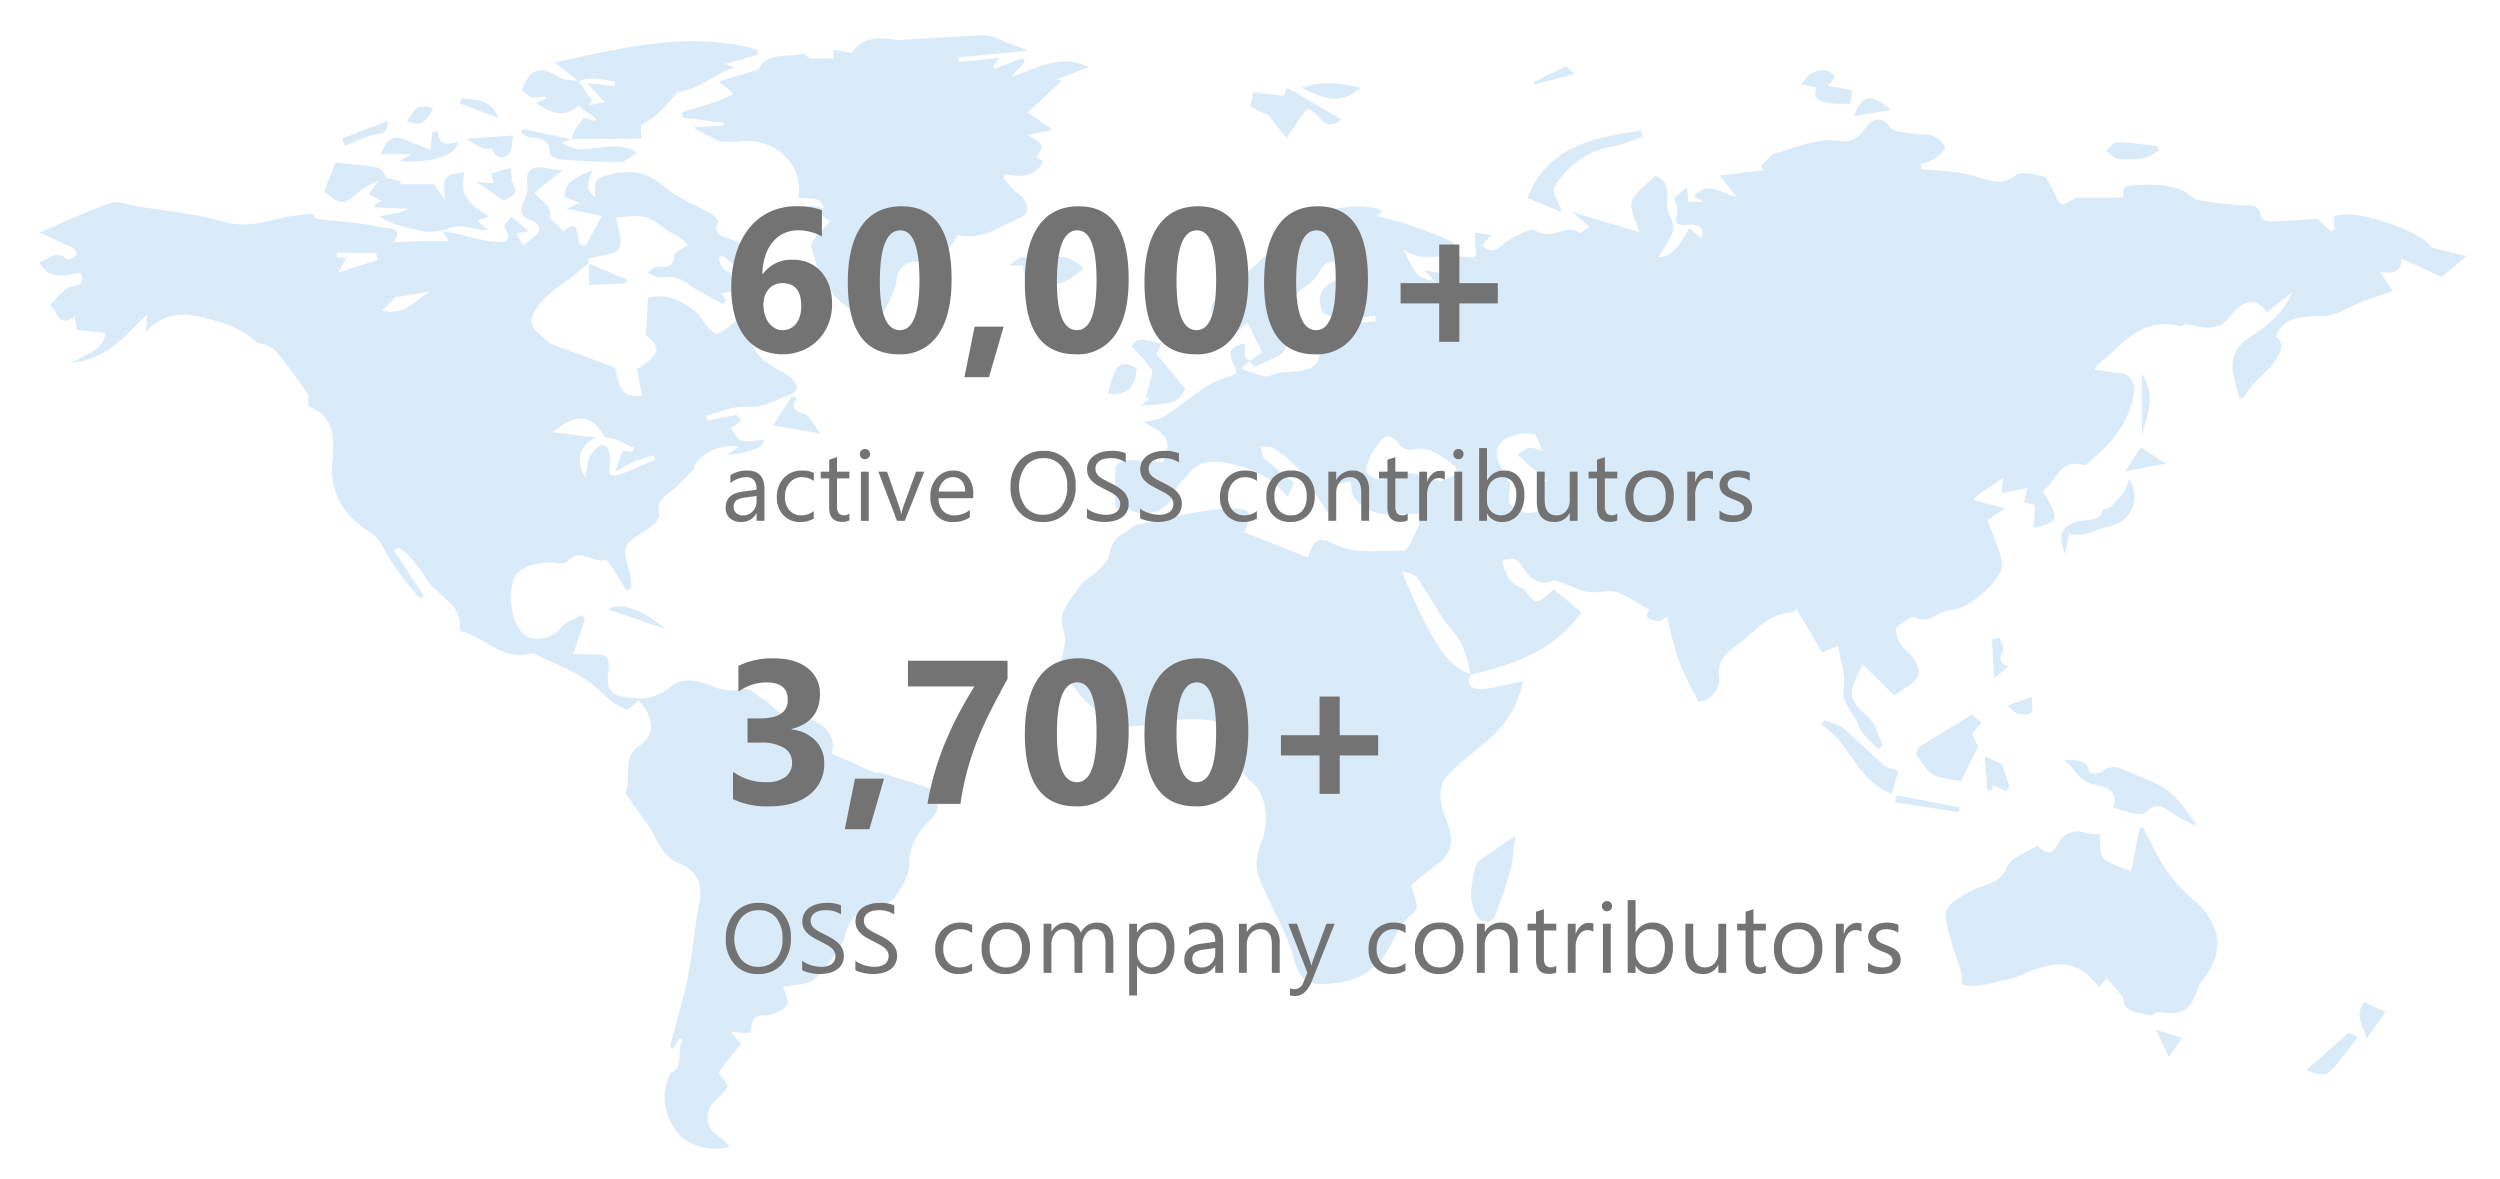 <svg xmlns="http://www.w3.org/2000/svg" viewBox="0 0 636 300"><title>swimlane-contributors-around-world</title><path d="M374.222,171.549c-1.676,3.008.679,3.874,2.86,3.727,3.215-.217,6.371-1.2,10.384-2.025a26.4,26.4,0,0,1-8.844,14.971c-3.332,2.831-6.874,5.483-9.913,8.569-3.423,3.477-2.285,7.785-.843,11.59,2.386,6.3,1.727,8.935-4.214,13.007-1.625,1.114-3.033,2.507-4.616,3.834a46.513,46.513,0,0,1,1.325,4.707,2.538,2.538,0,0,1-.574,2.18c-5.175,3.55-5.489,10.169-10.272,14.013a17.875,17.875,0,0,1-9.5,3.93c-5.464.683-9.062.853-10.752-5.862-1.86-7.387-6.446-14.135-9.122-21.4-.916-2.487-.306-5.921.762-8.5,1.88-4.545,1.59-11.937-2.292-15.155-3.487-2.89-4.312-5.912-2.9-9.765,1.174-3.2-.6-4.111-3.563-4.538-1.4-.2-2.642-1.379-4.034-1.547a36.759,36.759,0,0,0-7.766-.209c-4.955.464-9.991,2.122-14.771,1.576-3.177-.363-6.15-3.5-8.873-5.758-1.9-1.577-2.991-4.007-4.868-5.621-2.272-1.954-2.117-3.983-1.56-6.45.456-2.017,1.063-4.395.357-6.179-1.918-4.848,1.75-7.808,3.8-11.2,1.13-1.869,3.577-3,5.246-4.631,1.052-1.026,2.279-2.276,2.518-3.574.471-2.565,1.2-4.568,4-5.721,1.1-.452,1.755-1.844,2.743-1.956,4.869-1.047,9.7-2.275,14.616-3.082,3.973-.652,8.128-1.446,12.04-.982,3.806.452,1.726,3.422,1,5.952l16.166,6.378c1.611-4.783,2.433-5.406,6.768-3.365,5.674,2.672,11.669,1.47,17.474,1.678,1.2.042,2.719-3.881,3.771-6.108.449-.949.075-2.24.075-3.344-3.685,0-7.123.434-10.348-.155a11.578,11.578,0,0,1-5.712-3.56c-1.006-1.062-.928-3.026-1.334-4.587l-3.844,1.058c-.29,2.641-.516,4.693-.741,6.745l-1.025.335c-1.7-2.584-3.381-5.175-5.095-7.749a23.309,23.309,0,0,0-2.726-3.828,39.329,39.329,0,0,0-5.693-4.75c-.928-.624-2.405-.529-3.633-.761.308,1.07.265,2.468.989,3.149,2.443,2.3,5.159,4.336,7.5,6.249l-1.594,3.571c-1.439-1.422-2.769-3.235-4.569-4.419-4.4-2.892-12.082-5.251-16.564-4.279-2.572.557-3.96,2.861-5.379,4.285a9.081,9.081,0,0,0-2.329,3.378c-1.427,4.488-6.672,6.54-11.321,4.369-.906-.423-2.083-.335-3.679-.559,0-3.436-.144-6.956.131-10.447.05-.638,1.794-1.632,2.769-1.645,3.123-.043,6.252.3,9.24.481,2.162-5.458,1.588-6.661-4.924-10.16,2.065-.552,3.958-.633,5.276-1.491,3.822-2.488,7.3-5.443,11.142-7.9,1.943-1.243,4.377-1.812,6.921-2.816.8-2.355-4.755-6.467,2.414-7.793a31.459,31.459,0,0,0,.057,3.542c.032.287.768.5,1.177.754l-2.184,2.155c2.854.72,5.915,2.494,7.47,1.694,4.358-2.242,12.943,1.311,12.7-7.582,0-.162.381-.334.555-.477l3.682.8c-.114-1.21-.645-2.573-.221-3.585a4.4,4.4,0,0,1,2.788-2.175,61.183,61.183,0,0,1,7.223-.737l-.158-1.471a55.633,55.633,0,0,1-7.665.57c-2.016-.109-5.281-.538-5.7-1.616-.895-2.271-1.4-5.234,1.87-7.107,1.807-1.036,3.218-2.68,4.832-4.071-3.259-2.259-5.8-1.91-7.2.581a11.471,11.471,0,0,1-3.359,3.872c-4.9,3.309-5.221,5.258-1.194,9.131-1.223,1.925-2.426,3.829-3.641,5.726-.6.927-.987,2.176-1.864,2.7-2.12,1.252-4.471,2.161-6.816,3.248l-1.216-1.594,3.3-2.1L317.5,82.288c-.319.066-.5.052-.582.128-1.84,1.62-3.85,4.624-6.317,2.717-1.784-1.379-2.408-4.726-2.42-7.2-.006-1.233,2.54-2.459,3.9-3.719,4.769-4.419,9.524-8.851,14.7-13.669L323.9,59.7c4.691-4.525,21.043-9.509,27.9-5.994l-1.588,1.226c2.5.676,5.091,1.24,7.577,2.084a108.174,108.174,0,0,1,10.981,4.166c2.139,1,2.135,2.924-.292,3.6a22,22,0,0,1-7.056.478c-1.4-.085-2.746-.966-4.32-1.566,3.47,6.847,3.47,6.847,7.594,7.782a14.937,14.937,0,0,0-.938-1.3c-.32-.352-.714-.646-1.687-1.5l6.029,1.071c-.332-3.728,2.161-4.879,4.961-4.369,2.849.52,2.542-.481,2.266-2.256a27.467,27.467,0,0,1-.036-3.962l4.187.652-2.408,2.529c1.811,1.667,2.878,1.912,5.082.023,2.324-1.992,7.357-4.574,8.6-3.687,3.968,2.831,7.693-2.075,11.118.6.18.14,1.394-.886,2.445-1.579L400.05,53.94,417.084,59.1c-.71-2.527-2.578-5.484-1.91-7.8.722-2.5,3.812-4.4,5.887-6.58,4.8,1.753,2.249,6.08,3.386,9.164.581,1.577,1.552,3.424,1.137,4.836-.677,2.308-2.343,4.361-3.7,6.7,3.067-.156,4.773-2.231,6.245-4.615.559-.906,1.078-1.835,1.615-2.753l3.071,2.617c.976-2.213-.11-3.744-3.586-3.506-2.545.175-3.327-.118-2.57-2.651.336-1.121-.357-2.513-.674-4.293l3.225-2.6c.093,1.235.18,2.408.278,3.724h4l-2.509-1.283c3.436-4.512,6.962-.591,10.747-.052l-4.252-5.336,11.28-1.378-.788-.945c1.29-1.194,2.385-3.081,3.9-3.455,5.368-1.323,10.431-4.054,16.407-2.986,2.361.423,4.357-.74,5.992-3.011,1.3-1.812,3.821-4.344,6.65-.432.862,1.191,3.747,1.18,5.742,1.537,1.612.288,3.413-.013,4.885.531,1.323.489,2.879,1.614,3.244,2.762.23.725-1.382,2.2-2.461,2.984a15.319,15.319,0,0,1-3.594,1.432q.018.676.037,1.353c3.149.268,6.313.428,9.439.844a44.3,44.3,0,0,1,5.731,1.384c2.968.807,5.583,1.866,8.688-.644,1.375-1.113,4.857-.323,7.222.218.959.219,1.534,2.054,2.209,3.193.79,1.333,1.215,3.045,2.377,3.9.485.359,2.462-1.057,3.738-1.655,3.443,0,7.094.012,10.745-.014a6.108,6.108,0,0,0,1.345-.314c-.458-1.533.109-2.641,1.8-2.78a44.989,44.989,0,0,1,7.274-.126,21.164,21.164,0,0,1,5.792,1.339c1.442.555,2.529,2.133,3.971,2.438,3.35.71,6.818.942,10.242,1.337,2.384.274,5.561-.923,5.87,3.056.034.437,1.538,1.125,2.338,1.1,4.282-.14,8.557-.47,11.962-.681l3.474,3.244.933-.571q-.107-1.551-.209-3.1c4.213-2.838,22.949,3.764,24.853,7.756l8.932,2.118-6.27,5.35-10.392-4.693c.268,3.151-1.853,4.122-5.357,3.339l3.238,4.91c-4.185,1.566-8.087,2.6-11.493,4.447a14.536,14.536,0,0,1-6.983,1.934c-3.967.183-9.382-.082-11.2,5.184,1.776,1.836,1.71,2.992.1,5.631-2.255,3.683-6.151,5.863-8.092,9.572-.134.257-.7.313-1.379.588-.643-3.071-1.874-6.058-1.674-8.957a8.77,8.77,0,0,1,3.467-6.038c4.839-3.154,9.368-6.412,11.707-12.016l-6.488,5.124c-2.125-3.107-4.582-3.478-7.444-1.011-1.458,1.257-2.474,3.017-4.052,4.077a7.692,7.692,0,0,1-4.16.786c-1.568-.032-3.115-.591-4.69-.779-.6-.072-1.321.49-1.876.358-8.061-1.929-12.979,2.618-17.848,7.427-1.012,1-2.43,1.637-3.853,3.636a62.456,62.456,0,0,0,6.746.966c2.215.089,3.839,2.415,3.371,5.189-1.251,7.418-5.771,12.917-11.674,17.613-.311.248-.777.654-1.038.579-6.419-1.848-7.006,4.456-10.55,6.6,4.461,7.006,4.29,7.933-2.273,9.393.13-1.957.25-3.766.386-5.823l-2.762-.721c.221-.949.414-1.78.839-3.6l-6.575,1.261c.085-.953.186-2.079.344-3.844-1.711,1.178-2.855,2.025-4.064,2.78a10.424,10.424,0,0,0-3.455,2.88l7.947,2-4.346,3.117c1.421,4.08,3.093,7.4,3.654,10.883.628,3.9-8.692,12.025-13,11.957a6.286,6.286,0,0,0-1.914.485c-2.241.721-3.94,2.828-7.02,1.4-.977-.454-3.655,1.328-4.832,2.652-.585.658.164,2.748.849,3.912.842,1.429,2.437,2.456,3.372,3.854,2.283,3.412,1.625,5.328-2.077,7.556-1.445.869-2.684,2.039-2.9,1.735l-7.884-7.773c-4.122,8.1-3.769,8.532,1.649,13.744,1.8,1.73,2.337,4.61,3.452,6.964l-1.233.879c-1.715-1.989-4.232-3.755-4.953-6.022-1.043-3.28-4.446-5.5-3.776-9.688.535-3.346-.876-6.965-1.449-10.624l-4.066,1.726-6.49-11.107c-.545.375-.947.888-1.386.918-5.879.4-9.034,4.728-13.1,7.8-2.977,2.247-5.729,4.082-5.24,8.551.262,2.388-1.049,5.607-5.186,6.443-1.7-3.508-3.734-6.989-5.093-10.688a108.7,108.7,0,0,1-2.895-10.978c-.8.356-2,1.341-2.678,1.09-1.014-.376-3.651-.554-1.859-2.824-2.715-1.558-5.261-3.574-8.2-4.525-2.2-.711-4.963.281-7.366-.1-2.281-.359-4.415-1.524-6.624-2.31-.7-.25-1.594-.777-2.131-.569-4.078,1.584-6.226-.913-7.945-3.507-1.38-2.082-2.706-2.644-5.2-1.4.72,3.047,1.869,5.655,5.189,6.918.208.079.479.15.584.306,2.545,3.754,3.141,3.791,6.8.4.289-.266.6-.51.57-.483l7.007,5.776c-6.722,9.719-17.075,13.393-28.181,15.919-.742-3.878-1.55-7.722-4.349-10.9a33.5,33.5,0,0,1-3.051-3.965c-2.136-3.316-4.045-6.768-6.326-9.99-.557-.787-2.2-.9-3.653-1.439a22.793,22.793,0,0,0,.739,2.209c2.1,4.485,3.92,9.117,6.428,13.393C366.382,165.19,368.851,169.683,374.222,171.549Zm-8.287-49.467.2.458a34.4,34.4,0,0,0,4.275-1.858c.284-.165.195-1.67-.219-1.989-3.131-2.408-6.049-5.32-10.814-4.35a3.673,3.673,0,0,1-2.949-.782c-2.731-3.309-3.637-3.433-6.1-.2a14.3,14.3,0,0,0-2.071,3.534c-.425,1.136-1.009,3-.449,3.513,1.029.949,3.39,1.993,4.245,1.512,4.254-2.393,8.182-1.839,12.253.132A4.208,4.208,0,0,0,365.935,122.082ZM386,115.7c1.3-.794,2.136-1.656,3.077-1.778,1-.129,2.111.441,3.323.743-.628-1.492-1.173-2.785-1.754-4.166-4.166-.7-8.721.552-9.727,3.8-.8,2.6,2.146,6.215,3.28,9.011,0,1.843-.776,4.5.159,5.227,2.039,1.6,4.858,3.126,8.143.693l-1.476-6.074,2.58-.806Z" fill="#d9ebf9"/><path d="M112.355,58.719c1.767.352,3.543.67,5.3,1.066a54.787,54.787,0,0,0,7.142,1.626c2.42.207,6.26.957,3.522-3.661-.236-.4.993-1.561,1.755-2.685L134.42,58.8l-3.092.616,1.8,2.991c1.106-.878,2.089-1.642,3.052-2.426,2.12-1.725.44-3.419-.827-3.825-3.754-1.2-2.78-3.252-1.847-5.614a7.122,7.122,0,0,0,.647-3.465c-.548-3.656.955-5.061,4.881-4.3,1.031.2,2.08.319,4.038.612l-7.039,5.6c1.764,2.448,4.8,3.569,3.657,6.354l3.632,3.449c5.692-4.444,1.885,4.383,5.682,3.656l4.127-7.53L144.1,53.141l3.4-1.522-4.087-1.569c.474-1.2.613-2.818,1.546-3.644A16.1,16.1,0,0,1,150.8,43.4c-1.769,3.881-1.678,4.865.638,6.851.083-1.371-.474-3.6.433-4.439,1.29-1.186,3.654-1.348,5.565-1.931.1-.031.262.147.374.127,4.533-.829,7.866.652,11.33,3.628,3.361,2.888,7.942,4.512,11.9,6.818.768.448,1.807,1.739,1.6,2.2-1.386,3.132,1.04,3.367,3.113,4.148,2.442.919,4.775,2.093,7.672,3.387l-4.7,4.683-4.921-3.81-.923.384a7.251,7.251,0,0,0,.773,2.535c.614.787,1.99,1.115,2.445,1.931a6.205,6.205,0,0,1,.8,3.724c-.065.436-2.011.623-3.373,1l1.149,1.761-.77.991c-3.122-1.792-6.457-3.335-9.3-5.455-2.3-1.714-4.565-1.507-7.1-1.4-.927.04-1.894-.756-2.843-1.171.8-.512,1.565-1.4,2.4-1.465,2.171-.16,4.455.441,4.492-2.9.009-.812,1.932-1.606,3.457-2.779a20.554,20.554,0,0,0-3.47-2.592c-2.444-1.114-4.318-3.282-6.55-4.133-2.638-1.006-6.045-.236-8.264-.236.381,2.886,1.812,6.038.733,7.932-.906,1.591-4.739,1.715-7.693,2.616.02-.309-.027.439-.074,1.187l.138-.126c-.644.523-1.29,1.044-1.931,1.57-1.262,1.033-2.463,2.14-3.793,3.089-3.692,2.633-7.53,5.171-8.856,9.639a3.53,3.53,0,0,0,.92,2.747A39.088,39.088,0,0,0,140,87.406l16.5,6.115c1.1,6.151,2.3,7.6,6.859,7.151-.437-2.234-.867-4.433-1.319-6.746,6.02-3.934,6.293-5.3,2.275-8.674.215-3.4.4-6.284.6-9.488,4.77-1.266,9.067.906,12.522,3.922,1.5,1.807,2.676,4.331,4.645,5.133,1.071.436,3.5-2.056,6.141-3.763,1.178,2.468,2.486,5.583,4.154,8.519a10.664,10.664,0,0,0,3.286,3.032c1.832,1.275,3.971,2.189,5.695,3.568,1.76,1.408,1.876,3.454-.43,4.274-3.549,1.261-6.686,3.385-11.044,3.054-3.338-.253-6.84,1.394-10.269,2.2l.324,1.3,7.455-1.446,1.235,1.51-2.666,1.864c.547.706,1.28,2.626,2.613,3.119,1.58.584,3.678-.061,5.629-.179.191,1.746-1.823,2.928-9.469,4.03L188,113.653c-5.143-1.105-11.352,2.757-11.4,5.6-2.593,2.544-4.162,4.487-6.147,5.923-2.136,1.545-3.426,2.889-2.739,5.741.241,1-1.536,2.861-2.852,3.671-6.561,4.038-6.659,4.154-4.573,11.369a17.486,17.486,0,0,1,.266,3.763l-1.212.528c-.951-1.579-1.851-3.187-2.87-4.726-.744-1.123-1.979-3.186-2.425-3.059-3.2.906-6.53-3.31-9.617.291-.475.554-1.953.678-2.871.517-4.048-.708-9.487.968-10.58,3.422-2.193,4.925-.708,12.844,2.817,15.027,2.742,1.7,7.131.352,8.895-1.986,1.139-1.51,3.473-2.226,5.271-3.3l.855,1.044c-.992,2.939-1.983,5.879-3.028,8.974,1.457,0,2.519,0,3.581,0,5.615.013,5.9.292,5.309,5.247-.549,4.625,1.674,5.554,6.582,5.866a12.262,12.262,0,0,0,9.6-3.045c2.861-2.256,6.874-1.442,10.51.089,2.006.844,4.707,1.414,6.692.853,3.094-.875,3.841,1.135,5.765,2.192,3.123,1.715,4.7,5.579,9.525,5.269,5.9-.379,9.77,4.719,8.178,8.722,3.645,1.643,7.223,3.279,10.833,4.85.446.194,1.107-.083,1.594.069,4.329,1.358,8.7,2.62,12.933,4.216,2.1.794,2.3,5.2.341,7.185-3.372,3.415-6.019,6.822-5.916,11.984.054,2.708-1.871,5.605-3.443,8.119a6.65,6.65,0,0,1-4.211,2.381c-5.035.787-7.7,2.986-8.642,7.483a9.161,9.161,0,0,1-1.631,3.484c-2.046,2.743-3.82,5.92-6.558,7.867-2.055,1.462-5.435,1.286-7.621,1.72.262,1.034,1.712,3.449.959,4.629-.945,1.481-3.716,2.737-5.66,2.689-3.8-.094-3.062,2.524-3.759,4.562l-4.856-.435,2.629,3.2a69.243,69.243,0,0,0-5.525,7c-.329.527,1.319,2.14,2.134,3.371-.821,3.052-5.214,4.049-5.127,8.375.086,4.236,4.041,4.72,5.533,7.329-5.094,1.6-11.535-.641-13.933-4.531-2.706-4.391-3.541-8.925-1.027-14.245,3.728-1.261,1.293-5.593,3.135-8.39l-.956-.4-1.385,2.539-.991-.3c1.474-5.566,3.154-11.093,4.36-16.71,1.044-4.863,1.545-9.828,2.3-14.747.291-1.9.574-3.795.939-5.679.82-4.227-.8-7.861-4.974-9.509-5.009-1.975-5.8-6.724-8.451-10.247-1.713-2.278-3.3-4.639-4.933-6.969-.212-.3-.611-.732-.517-.944,1.709-3.844-1.1-8.859,3.612-11.942,3.611-2.361,3.464-5.539,1.732-8.856a18.355,18.355,0,0,0-1.978-2.576l-2.839,2.393a19.269,19.269,0,0,1-3.56-1.806c-2.062-1.594-3.829-3.525-5.9-5.114a32.531,32.531,0,0,0-5.039-3.01c-2.368-1.212-4.808-2.3-7.243-3.393-.958-.43-2.124-1.216-2.957-1.007-7.14,1.794-11.44-4.023-17.315-5.536a1.117,1.117,0,0,1-.669-.863c.757-6.419-6.144-8.335-8.622-12.864a36.6,36.6,0,0,0-4.525-5.814,16.491,16.491,0,0,0-2.4-1.942l-1.155.873,7.581,11.46-.94.544a59.28,59.28,0,0,1-9.525-13.061,9.685,9.685,0,0,0-3.271-3.738c-7.047-4.277-10.282-10.435-9.543-18.042.6-6.2.377-11.582-6.141-13.94-.073-1.5.239-2.635-.222-3.3-2.593-3.723-5.216-7.45-8.178-10.913-.975-1.14-2.993-1.495-4.712-1.97-3.487-3.525-7.99-4.969-13.027-6.241-5.528-1.4-10.312-1.607-15.194,3.517l.364-4.511c-5.35,5.278-9.956,11.316-19.243,12.406,3.58-2.3,7.991-3,8.609-7.606L19.5,83.885l-.548-3.37c-4.291,3.217-4.231-1.631-6.24-2.758a31.1,31.1,0,0,1,4.112-4.307c1.551-1.13,5.5-.165,3.616-4.032-3.886.557-7.929,2.027-10.473-2.741,2.376-.376,4.216-3.559,7.126-.653.211.21,1.712-.6,2.476-1.115a2.614,2.614,0,0,0-.858-1.707c-2.415-1.257-4.934-2.34-8.64-4.05C16.728,56.314,22.3,53.673,28.1,51.625c1.721-.607,4.12.419,6.2.764,7.536,1.252,15.264,1.926,22.537,4,5.607,1.6,10.307.119,15.366-1.056,2.073-.481,4.237-.615,7.159-1.017l1.219,1.372c4.356.466,7.95.792,11.523,1.254,2.266.293,4.488.882,6.754,1.168,2.2.277,3.011,1.035,1.187,3.511,2.564-.107,4.693-.212,6.823-.278,1.049-.033,2.1.007,3.151.009,1.3,0,2.6,0,4.154,0-.914-1.454-1.317-2.094-1.711-2.742C112.469,58.6,112.355,58.719,112.355,58.719Zm28.234,51.224,11.185,1.405c-4.212,1.593-5.6,5.6-2.84,10.118.447-2.377.449-3.987,1.093-5.326a9.835,9.835,0,0,1,2.885-3.007,2.621,2.621,0,0,1,1.763,1.07,8.092,8.092,0,0,1,.5,4.113c-.767,2.959.949,2.954,2.887,2.256,2.945-1.061,5.756-2.451,8.624-3.7l-.314-1.049c-1.561.477-3.176.839-4.669,1.46-1.618.672-3.122,1.585-5.137,2.632l1.757-5.193,2.519.239.446-1.034c-1.443-.684-2.857-1.43-4.339-2.031-1.109-.45-2.941-.386-3.36-1.108-3.071-5.294-6.905-5.369-11.509-1.893C141.762,109.134,141.428,109.353,140.589,109.943ZM96.121,66.137l-.461-1.815H85.679l-.013,1.1,2.43.253-1.938,3.593Zm4.47,9.5-3.37,3.333c5.611,1.6,8.418-2.653,12.16-4.767Z" fill="#d9ebf9"/><path d="M277.055,17.049l-8.1,3.075,1.187.423-8.679,8.083,6.44,4.444-6.35,1.2c1.435,1.074,2.874,1.7,3.42,2.732.329.624-.731,1.893-1.261,3.081l1.736.972c-2.051,3.943-5.64,4.11-9.651,3.249l-.511,1.02c1.205,1.313,2.184,2.944,3.666,3.868,2.443,1.523,3.321,5.114.771,6.126-5.14,2.041-9.771,6.056-16.094,4.431-2.29,4.095-4.952,7.126-10.644,6.794a4.779,4.779,0,0,0-4.863,4.473c-.379,3.557-2.785,6.924-4.314,10.4C212.692,79.8,207.782,70.1,206.43,62.576c-.205-1.139,1.61-2.637,2.584-3.906a28.009,28.009,0,0,1,2.12-2.234,26.131,26.131,0,0,0-2.6-1.959,6.414,6.414,0,0,1-2.871-2.272l4.041.841c-1.217-2.524-1.217-2.524-6.608-2.7,1.521-7.861-5.254-14.916-13.894-14.478a34.324,34.324,0,0,1-5.732.15c-1.2-.145-2.288-1.091-3.457-1.617a12.207,12.207,0,0,1-3.506-2l7.6-.556-.015-.6L173.617,29.9l-.039-1.337c2.865-.9,5.752-1.738,8.586-2.712,1.541-.53,2.993-1.286,4.485-1.94l-3.793-3.185,10.066-3.083c2.235-4.525,7.153-2.964,10.867-3.909.771-.2,1.941.988,2.2,1.129,1.723,0,2.955-.018,4.186.007.649.013,1.3.1,1.943.154-.052-.662-.1-1.325-.189-2.4l4.8.86c2.169-3.574,5.724-4.064,9.7-3.539a13.028,13.028,0,0,0,2.389.237c7.179-.406,14.353-.919,21.537-1.228a10.777,10.777,0,0,1,3.845,1.08c2.2.806,4.35,1.706,7.366,2.9L243.818,14.6l.1,1.148,10.31-.984c-.756.982-1.2,1.555-1.641,2.129l.384.6,7.208-2.679.545.917-3.459,3.864C263.852,17.28,269.779,13.622,277.055,17.049Z" fill="#d9ebf9"/><path d="M518.306,215.083c1.887,1.7,3.435,3.1,5.339-.484a5.315,5.315,0,0,1,6.675-2.76,12.856,12.856,0,0,0,3.852.365c.253,2.195-.213,4.659.885,5.979,1.275,1.535,3.922,2.068,7.1,3.566.759-3.88,1.464-7.477,2.168-11.074l.851-.095c2.025,3.735,3.762,7.644,6.168,11.15a41.982,41.982,0,0,0,7.011,7.478c7.037,6.182,7.5,13.418,1.956,20.233a10.263,10.263,0,0,0-1.583,3.091c-1.6,4.578-4.023,5.824-9.357,4.972-.863-.138-2.105,1.063-2.785.792-2.426-.967-6.134-.391-6.453-4.264-.046-.55-.673-1.078-1.088-1.575-1.008-1.207-2.049-2.39-3.1-3.6l-1.921,2.321c-5.917-7.544-11.242-7.033-20.84-2.695a19.04,19.04,0,0,1-3.436.882c-1.789.424-3.562.96-5.38,1.21a13.722,13.722,0,0,1-4.961.016c-.443-.107-.179-2.244-.513-3.379-.97-3.3-2.243-6.52-3.074-9.843-.512-2.046-1.292-4.652-.4-6.23,1.084-1.911,3.715-3.142,5.849-4.414,3.139-1.872,7.459-1.507,9.248-6.071C511.454,218.271,515.512,216.97,518.306,215.083Z" fill="#d9ebf9"/><path d="M145.316,35.433a21.025,21.025,0,0,1,1.072-2.559A35.29,35.29,0,0,1,148.476,30l2.724.754.49-.539-4.6-3.323c-2.9,2.714-5.636,2.676-10.764-.684L139,25.045l-.387-.591a10.176,10.176,0,0,1-3.334.292c-.935-.235-1.663-1.191-2.483-1.829,1.972-5.518,4.612-6.327,9.383-3.277,1.332.852,3.391.7,5.121,1.008,1.027,1.553,2.05,3.114,3.289,5,.152-.217-.154.221-.791,1.137l4.017-.84-4.489-4.783,7.1.764.071-1.277c-3.079-.162-6.072-1.488-9.28.116l-6.112-4.895c17.407-3.724,34.126-8.08,51.5-3.222l.313,1.261-8.558,2.38,2.672.838c-5.478,1.616-9.1,5.806-14.677,6.221-.076.006-.12.22-.2.317-2.626,3.028-5.057,6.224-8.948,8.065-.366.174-.049,1.618-.049,3.554l-17.912.1Z" fill="#d9ebf9"/><path d="M98.522,45.278l3.522.914-.2.689h8.559l2.664,3.911c.28-2.843-1.071-5.391,1.88-6.394a22.7,22.7,0,0,1,3.242-.58c-1.272,5.144.067,7.441,5.962,11.073.047,1.234-5.344-.031.136,3.7l-1.8-.073a33.3,33.3,0,0,0-5.7-.956c-1.473,0-2.95.735-4.431,1.151-.006.006.108-.111.1-.1a18.02,18.02,0,0,1-3.964.34,47.86,47.86,0,0,1-5.9-1.335,17.106,17.106,0,0,1-6.05-2.585c1.2-.233,2.4-.473,3.6-.7a10.192,10.192,0,0,0,3.735-1.217l-8.53-.368-.054-.7,1.82-.969L93.739,49.4,96.3,45.96Z" fill="#d9ebf9"/><path d="M558.293,210.064c-1.88-1.05-3.843-1.991-5.619-3.177-2.208-1.473-4.148-3.159-6.632-.235-.487.573-2.248.459-3.337.257a47.065,47.065,0,0,1-5.126-1.528c1.54-3.828-1.6-5.3-4.58-5.766-4.3-.674-5.206-4.4-8.018-6.335,2.622.313,5.932-.632,6.52,3.251.02.131,2.363.418,2.919-.071,1.958-1.723,3.868-1.587,6.02-.589,3.738,1.735,7.9,2.95,11.118,5.307,2.877,2.109,4.717,5.463,7.015,8.269C558.48,209.652,558.386,209.858,558.293,210.064Z" fill="#d9ebf9"/><path d="M501.666,181.8l2.414,2.106c-.664.786-1.457,1.723-2.352,2.78.543,1.194,1.118,2.457,1.488,3.268-1.5,3.048-2.861,5.793-4.32,8.749-2.192-.463-4.965-.5-7.031-1.648-1.864-1.039-3.068-3.233-4.292-5.076-.262-.394.417-1.778,1.045-2.18C492.755,187.149,497,184.64,501.666,181.8Z" fill="#d9ebf9"/><path d="M385.537,212.627c-.463,3.277-.625,6-1.272,8.609a91.2,91.2,0,0,1-2.984,9.175c-.718,1.976-1.215,5.106-4.277,3.776-1.536-.667-2.45-3.612-2.689-5.627-.28-2.363.4-4.846.831-7.252a3.91,3.91,0,0,1,1.225-2.339C378.989,217.007,381.753,215.216,385.537,212.627Z" fill="#d9ebf9"/><path d="M418,34.69c-2.645.9-5.22,2.157-7.949,2.617-6.73,1.135-11.246,5.091-14.606,10.136-.765,1.149,1.03,3.8,1.9,6.549l-8.76-3.606c5-13.036,16.676-15.408,28.743-17.182Q417.666,33.948,418,34.69Z" fill="#d9ebf9"/><path d="M326.644,24.379c.144-.444.37-1.143.59-1.824a3.165,3.165,0,0,1,.959.146c4.243,2.484,8.474,4.988,13.054,7.693-5.024,4.092-5.586-3.044-9.022-2.5l-4.933,7.224c-1.674-2.1-3.083-3.866-4.489-5.634-.081-.1-.107-.282-.208-.326a20.015,20.015,0,0,1-4.269-1.986c-.425-.329.211-1.86.5-3.742Z" fill="#d9ebf9"/><path d="M290.051,103.187l2.447-1.76-.966-.215c.345-1.391.729-2.774,1.02-4.175.215-1.035.825-2.406.36-3.082a68.61,68.61,0,0,0-5.063-5.961c1.976-2.019,1.976-2.019,7.64-.557l-1.282,2.634,7.33,8.867C299.8,102.306,298.864,102.7,290.051,103.187Z" fill="#d9ebf9"/><path d="M482.919,196.12c-.5,1.813-1,3.608-1.629,5.856-9.078-3.464-10.584-13.122-17.951-17.593q.348-.587.695-1.175c1.667.674,3.652,1.012,4.942,2.085,3.545,2.949,6.727,6.278,10.213,9.295C480.117,195.391,481.619,195.609,482.919,196.12Z" fill="#d9ebf9"/><path d="M145.242,35.393l-2.157.86c5.68,4.42,12.42-1.645,19.029,2.592-1.69.979-2.959,2.337-4.241,2.347-5.072.042-10.154-.264-15.218-.625-.983-.069-2.722-.969-2.715-1.466.055-3.43-2.127-3.973-5.041-4.086-.775-.03-1.519-.777-2.278-1.2l.307-.981q6.186,1.292,12.38,2.588C145.316,35.433,145.242,35.393,145.242,35.393Z" fill="#d9ebf9"/><path d="M98.522,45.278,96.3,45.96a24.4,24.4,0,0,0-4.021,2.162c-4.747,3.827-5.19,4.672-9.8.52.878-2.264,1.744-4.5,2.826-7.287,3.285.358,7.106.613,10.838,1.3C97.076,42.824,97.734,44.365,98.522,45.278Z" fill="#d9ebf9"/><path d="M541.616,121.805c3.341,5.417.27,11.151-5.217,12.169-2.171.4-4.185,1.52-6.348,2.007a13.294,13.294,0,0,1-3.685-.18c-.228,1.19-.5,2.631-.98,5.125-2.235-4.979-.634-7.734,4.163-8.436,2.346-.343,4.651-.016,5.465-2.821.09-.31,1.366-.191,1.764-.572a28.028,28.028,0,0,0,3.629-4.013A13.089,13.089,0,0,0,541.616,121.805Z" fill="#d9ebf9"/><path d="M260.762,71.227c-.152-1-.336-2.2-.561-3.676h-3.46c2.486-2,4.373-3.687,5.815.053,5.715-3.145,9.479-2.979,13.073.665C271.465,72.106,266.939,74.089,260.762,71.227Z" fill="#d9ebf9"/><path d="M111.313,33.194c.22,3.991,2.672,3.59,5.148,2.846.226,3.238-6.717,5.632-14.783,4.951l3.011-1.786H96.825c.762-1.358,1.089-2.536,1.887-3.253,2.276-2.044,4.427-.158,6.562.505,1.443.448,2.806,1.121,4.287,1.727.145-1.86.245-3.137.345-4.415Z" fill="#d9ebf9"/><path d="M470.788,26.386c-7.346.323-10.232-1.028-8.55-4.118l-3.965-.834c.95-1.109,1.467-2.169,2.344-2.645,2.117-1.151,4.432-1.522,6.15.589.207.255-1.138,1.621-1.759,2.465l6.212,1.1C471.088,24,470.953,25.068,470.788,26.386Z" fill="#d9ebf9"/><path d="M597.469,262.728l2.446,1c-.831,1.117-1.481,2.079-2.224,2.972-1.794,2.158-3.36,4.595-5.57,6.284-1.043.8-3.355.137-5.377-.757Z" fill="#d9ebf9"/><path d="M128.134,51.116l-6.9-4.848,4.326.378c-.187-.979-.629-2.392-.445-2.468a43.348,43.348,0,0,1,4.738-1.444c.138.834.292,1.666.4,2.5.024.184-.239.438-.172.575C131.654,49.052,131.659,49.05,128.134,51.116Z" fill="#d9ebf9"/><path d="M202.862,101.156c-1.613,2.405-1.14,3.325,1.571,4.09,1.554.439,2.488,2.808,4.311,5.062l-12.077-2.071,4.743-7.367Z" fill="#d9ebf9"/><path d="M331.124,22.343c4.832-1.832,9.689-1.189,15.094-.061C340.878,27.256,336,24.621,331.124,22.343Z" fill="#d9ebf9"/><path d="M549.324,38.281c-1.269.671-2.469,1.7-3.823,1.93a23.857,23.857,0,0,1-6.733.191c-1.071-.128-2-1.32-2.99-2.03.933-.776,1.883-2.228,2.8-2.208,3.4.074,6.8.631,10.193,1.007Z" fill="#d9ebf9"/><path d="M289.138,93.676c-.136,4.421-2.052,7.062-7.255,6.472C283.69,92.46,285.016,91.346,289.138,93.676Z" fill="#d9ebf9"/><path d="M118.489,35.281l12.063-.807c-.437,1.944-.271,4.026-1.287,4.9a2.362,2.362,0,0,1-3.954-1.543c-.021-.138-1.8.19-2.547-.131A40.787,40.787,0,0,1,118.489,35.281Z" fill="#d9ebf9"/><path d="M544.9,111V95.069C548.848,101.051,545.918,106.1,544.9,111Z" fill="#d9ebf9"/><path d="M149.7,66.994l9.9,4.184-.469.922-9.287.416c0-2.193,0-3.92,0-5.648Z" fill="#d9ebf9"/><path d="M606.948,257.359c-1.324,1.872-2.891,4.086-4.908,6.935-.671-3.109-2.6-5.064-1.395-8,.851-2.072,1.421-1.182,2.562-.524A33.076,33.076,0,0,0,606.948,257.359Z" fill="#d9ebf9"/><path d="M510.339,201.281l-4.679-2.154,1.676-1.825q-.3,1.839-.6,3.678l-1.18-.031c-.212-2.73-.425-5.46-.662-8.515l4.418,1.939c.68,2.137,1.279,4.017,1.877,5.9Z" fill="#d9ebf9"/><path d="M86.993,35.254,98.673,30.7c-.393,3.289-.456,3.007-3.747,3.648-2.459.479-4.731,1.805-7.087,2.754Z" fill="#d9ebf9"/><path d="M540.64,119.936l3.908-6.119,6.509,4.106Z" fill="#d9ebf9"/><path d="M482.533,202.314l16.064,3.1-.255,1.19-16.191-2.443Q482.342,203.236,482.533,202.314Z" fill="#d9ebf9"/><path d="M169.405,160.047c-1.367-.462-2.736-.921-4.1-1.388-3.76-1.285-7.519-2.574-10.6-3.629C157.405,153.2,162.6,154.425,169.405,160.047Z" fill="#d9ebf9"/><path d="M481.012,27.95l-9.4,1.616C473.635,24.1,475.919,23.577,481.012,27.95Z" fill="#d9ebf9"/><path d="M507.279,172.56l-.5-9.911,1.906-.392c.327,1.143,1.287,2.593.859,3.37-1.214,2.2-.655,3.351,1.481,3.9Z" fill="#d9ebf9"/><path d="M117.423,25.054c3.817.178,7.612.4,9.436,5L116.943,26.3Z" fill="#d9ebf9"/><path d="M551.767,268.915c-1.284-2.683-2.084-4.354-3.354-7.009l6.658,2.137C554.148,265.4,553.226,266.764,551.767,268.915Z" fill="#d9ebf9"/><path d="M516.915,177.27c0,1.486.351,2.958-.165,4.08-.221.482-2.346.552-3.411.235-1-.3-1.748-1.354-2.648-2.111Z" fill="#d9ebf9"/><path d="M400.384,18.853l-9.919,2.613-.4-.5c2.783-1.39,5.537-2.839,8.4-4.068C398.72,16.791,399.674,18.112,400.384,18.853Z" fill="#d9ebf9"/><path d="M110.2,27.584c-1.511,2.766-2.786,5.043-6.634,3.269C105.068,28.627,105.941,25.864,110.2,27.584Z" fill="#d9ebf9"/><path d="M211.684,77.389a13.351,13.351,0,0,1-.94,5.027,12.268,12.268,0,0,1-2.615,4.05,12.1,12.1,0,0,1-3.986,2.691,13.671,13.671,0,0,1-10.55-.165,11.1,11.1,0,0,1-4.1-3.313,15.5,15.5,0,0,1-2.564-5.32,26.257,26.257,0,0,1-.889-7.134,29.385,29.385,0,0,1,1.155-8.519,19.545,19.545,0,0,1,3.3-6.538,14.818,14.818,0,0,1,5.193-4.2,15.441,15.441,0,0,1,6.855-1.486,17.3,17.3,0,0,1,6.551.991v6.7a12.019,12.019,0,0,0-6.043-1.574,8.439,8.439,0,0,0-3.682.787,8.139,8.139,0,0,0-2.831,2.234,10.8,10.8,0,0,0-1.853,3.491,15.531,15.531,0,0,0-.724,4.558h.152a8.83,8.83,0,0,1,7.643-3.58,9.972,9.972,0,0,1,4.088.812,8.871,8.871,0,0,1,3.123,2.3,10.548,10.548,0,0,1,2.006,3.568A14.257,14.257,0,0,1,211.684,77.389Zm-7.846.507q0-5.865-4.8-5.865a4.7,4.7,0,0,0-1.98.407,4.388,4.388,0,0,0-1.524,1.142,5.212,5.212,0,0,0-.977,1.739,6.829,6.829,0,0,0-.343,2.222,8.6,8.6,0,0,0,.355,2.514,6.7,6.7,0,0,0,1,2.044,4.965,4.965,0,0,0,1.536,1.383,3.919,3.919,0,0,0,1.981.508,4.294,4.294,0,0,0,1.968-.444,4.408,4.408,0,0,0,1.5-1.244,5.732,5.732,0,0,0,.952-1.93A8.8,8.8,0,0,0,203.838,77.9Z" fill="#737373"/><path d="M228.682,90.135q-13,0-13-18.256,0-9.471,3.517-14.435t10.194-4.964q12.694,0,12.695,18.561,0,9.243-3.465,14.168A11.418,11.418,0,0,1,228.682,90.135Zm.356-31.535q-5.207,0-5.205,13.076,0,12.315,5.1,12.314,4.975,0,4.977-12.695T229.038,58.6Z" fill="#737373"/><path d="M255.329,83.1,251.6,95.949h-6.246L247.94,83.1Z" fill="#737373"/><path d="M273.724,90.135q-13,0-13-18.256,0-9.471,3.517-14.435t10.194-4.964q12.695,0,12.695,18.561,0,9.243-3.465,14.168A11.418,11.418,0,0,1,273.724,90.135ZM274.08,58.6q-5.207,0-5.2,13.076,0,12.315,5.1,12.314,4.976,0,4.977-12.695T274.08,58.6Z" fill="#737373"/><path d="M304.154,90.135q-13,0-13-18.256,0-9.471,3.517-14.435t10.194-4.964q12.7,0,12.7,18.561,0,9.243-3.466,14.168A11.418,11.418,0,0,1,304.154,90.135ZM304.51,58.6q-5.2,0-5.2,13.076,0,12.315,5.1,12.314,4.977,0,4.977-12.695T304.51,58.6Z" fill="#737373"/><path d="M334.584,90.135q-13,0-13-18.256,0-9.471,3.517-14.435T335.3,52.48q12.7,0,12.7,18.561,0,9.243-3.466,14.168A11.418,11.418,0,0,1,334.584,90.135ZM334.94,58.6q-5.2,0-5.2,13.076,0,12.315,5.1,12.314,4.977,0,4.977-12.695T334.94,58.6Z" fill="#737373"/><path d="M381.036,77.186h-9.775v9.775h-5.129V77.186h-9.826V72.031h9.826V62.205h5.129v9.826h9.775Z" fill="#737373"/><path d="M194.474,132.5h-2v-1.953h-.049a4.191,4.191,0,0,1-3.845,2.246,4.112,4.112,0,0,1-2.924-.989,3.426,3.426,0,0,1-1.055-2.624q0-3.5,4.126-4.077l3.747-.525q0-3.186-2.576-3.186a6.152,6.152,0,0,0-4.077,1.538v-2.051a7.749,7.749,0,0,1,4.248-1.172q4.407,0,4.407,4.663Zm-2-6.323-3.015.415a4.9,4.9,0,0,0-2.1.689,1.99,1.99,0,0,0-.708,1.752,1.9,1.9,0,0,0,.654,1.5,2.518,2.518,0,0,0,1.739.58,3.211,3.211,0,0,0,2.46-1.044,3.73,3.73,0,0,0,.97-2.642Z" fill="#737373"/><path d="M207.017,131.926a6.506,6.506,0,0,1-3.418.867,5.662,5.662,0,0,1-4.316-1.739,6.307,6.307,0,0,1-1.641-4.511,6.925,6.925,0,0,1,1.77-4.962,6.19,6.19,0,0,1,4.724-1.874,6.588,6.588,0,0,1,2.905.61v2.051a5.091,5.091,0,0,0-2.978-.976,4.028,4.028,0,0,0-3.144,1.373,5.216,5.216,0,0,0-1.227,3.607,4.962,4.962,0,0,0,1.154,3.467,3.972,3.972,0,0,0,3.094,1.269,5.015,5.015,0,0,0,3.077-1.086Z" fill="#737373"/><path d="M216.092,132.378a3.862,3.862,0,0,1-1.867.391q-3.285,0-3.284-3.663v-7.4h-2.149V120h2.149v-3.052l2-.647V120h3.149v1.709h-3.149v7.043a2.919,2.919,0,0,0,.427,1.795,1.706,1.706,0,0,0,1.416.537,2.1,2.1,0,0,0,1.306-.415Z" fill="#737373"/><path d="M220.041,116.826a1.27,1.27,0,0,1-.916-.366,1.236,1.236,0,0,1-.378-.928,1.282,1.282,0,0,1,1.294-1.306,1.29,1.29,0,0,1,.934.373,1.3,1.3,0,0,1,0,1.849A1.283,1.283,0,0,1,220.041,116.826Zm.977,15.674h-2V120h2Z" fill="#737373"/><path d="M235.147,120l-4.98,12.5H228.2L223.465,120h2.2l3.174,9.082a8.168,8.168,0,0,1,.439,1.746h.049a8.235,8.235,0,0,1,.391-1.7l3.32-9.131Z" fill="#737373"/><path d="M247.592,126.75h-8.826a4.674,4.674,0,0,0,1.123,3.223,3.871,3.871,0,0,0,2.954,1.135,6.14,6.14,0,0,0,3.882-1.391v1.88a7.252,7.252,0,0,1-4.358,1.2,5.278,5.278,0,0,1-4.162-1.7,6.964,6.964,0,0,1-1.514-4.791,6.835,6.835,0,0,1,1.654-4.755,5.3,5.3,0,0,1,4.108-1.837,4.7,4.7,0,0,1,3.8,1.587,6.618,6.618,0,0,1,1.343,4.407Zm-2.051-1.7a4.074,4.074,0,0,0-.836-2.7,2.848,2.848,0,0,0-2.289-.964,3.232,3.232,0,0,0-2.405,1.013,4.6,4.6,0,0,0-1.22,2.649Z" fill="#737373"/><path d="M265.292,132.793a7.681,7.681,0,0,1-5.963-2.454,9.1,9.1,0,0,1-2.241-6.384,9.643,9.643,0,0,1,2.283-6.738,7.975,7.975,0,0,1,6.213-2.515,7.508,7.508,0,0,1,5.841,2.442,9.127,9.127,0,0,1,2.216,6.384,9.678,9.678,0,0,1-2.27,6.775A7.826,7.826,0,0,1,265.292,132.793Zm.146-16.235a5.644,5.644,0,0,0-4.48,1.989,8.852,8.852,0,0,0-.042,10.432,5.475,5.475,0,0,0,4.376,1.971,5.749,5.749,0,0,0,4.541-1.88,7.686,7.686,0,0,0,1.66-5.261,8.024,8.024,0,0,0-1.612-5.359A5.522,5.522,0,0,0,265.438,116.558Z" fill="#737373"/><path d="M276.516,131.792v-2.417a4.677,4.677,0,0,0,.994.659,7.992,7.992,0,0,0,1.221.494,9.577,9.577,0,0,0,1.288.312,7.2,7.2,0,0,0,1.2.11,4.691,4.691,0,0,0,2.827-.7,2.634,2.634,0,0,0,.622-3.253,3.506,3.506,0,0,0-.861-.959,8.663,8.663,0,0,0-1.3-.83q-.751-.4-1.617-.836-.917-.463-1.709-.94a7.351,7.351,0,0,1-1.38-1.05,4.41,4.41,0,0,1-.922-1.3,4.435,4.435,0,0,1,.19-3.784,4.515,4.515,0,0,1,1.379-1.459,6.267,6.267,0,0,1,1.947-.854,8.928,8.928,0,0,1,2.228-.281,8.536,8.536,0,0,1,3.772.623v2.307a6.839,6.839,0,0,0-3.979-1.074,6.511,6.511,0,0,0-1.343.14,3.779,3.779,0,0,0-1.2.458,2.645,2.645,0,0,0-.855.818,2.168,2.168,0,0,0-.33,1.22,2.51,2.51,0,0,0,.251,1.16,2.824,2.824,0,0,0,.738.891,7.249,7.249,0,0,0,1.191.781q.7.379,1.617.83.939.465,1.782.977a8.133,8.133,0,0,1,1.477,1.135,5.039,5.039,0,0,1,1.007,1.38,3.867,3.867,0,0,1,.373,1.733,4.391,4.391,0,0,1-.507,2.191,4.156,4.156,0,0,1-1.367,1.459,5.984,5.984,0,0,1-1.984.812,10.916,10.916,0,0,1-2.368.25,9.556,9.556,0,0,1-1.025-.067q-.612-.067-1.246-.2a10.082,10.082,0,0,1-1.2-.317A3.693,3.693,0,0,1,276.516,131.792Z" fill="#737373"/><path d="M290.047,131.792v-2.417a4.659,4.659,0,0,0,.995.659,7.939,7.939,0,0,0,1.22.494,9.614,9.614,0,0,0,1.288.312,7.2,7.2,0,0,0,1.2.11,4.687,4.687,0,0,0,2.826-.7A2.634,2.634,0,0,0,298.2,127a3.49,3.49,0,0,0-.861-.959,8.65,8.65,0,0,0-1.3-.83q-.752-.4-1.618-.836-.915-.463-1.709-.94a7.343,7.343,0,0,1-1.379-1.05,4.373,4.373,0,0,1-.922-1.3,4.429,4.429,0,0,1,.189-3.784,4.507,4.507,0,0,1,1.38-1.459,6.251,6.251,0,0,1,1.946-.854,8.934,8.934,0,0,1,2.228-.281,8.536,8.536,0,0,1,3.772.623v2.307a6.837,6.837,0,0,0-3.979-1.074,6.511,6.511,0,0,0-1.343.14,3.779,3.779,0,0,0-1.2.458,2.655,2.655,0,0,0-.855.818,2.175,2.175,0,0,0-.329,1.22,2.51,2.51,0,0,0,.25,1.16,2.838,2.838,0,0,0,.738.891,7.336,7.336,0,0,0,1.191.781q.7.379,1.617.83.94.465,1.782.977a8.133,8.133,0,0,1,1.477,1.135,5.064,5.064,0,0,1,1.008,1.38,3.88,3.88,0,0,1,.372,1.733,4.391,4.391,0,0,1-.507,2.191,4.147,4.147,0,0,1-1.367,1.459,5.975,5.975,0,0,1-1.984.812,10.916,10.916,0,0,1-2.368.25,9.572,9.572,0,0,1-1.025-.067q-.611-.067-1.245-.2a9.982,9.982,0,0,1-1.2-.317A3.7,3.7,0,0,1,290.047,131.792Z" fill="#737373"/><path d="M319.746,131.926a6.5,6.5,0,0,1-3.418.867,5.66,5.66,0,0,1-4.315-1.739,6.3,6.3,0,0,1-1.642-4.511,6.929,6.929,0,0,1,1.77-4.962,6.193,6.193,0,0,1,4.724-1.874,6.593,6.593,0,0,1,2.906.61v2.051a5.092,5.092,0,0,0-2.979-.976,4.029,4.029,0,0,0-3.144,1.373,5.216,5.216,0,0,0-1.226,3.607,4.966,4.966,0,0,0,1.153,3.467,3.976,3.976,0,0,0,3.1,1.269,5.012,5.012,0,0,0,3.076-1.086Z" fill="#737373"/><path d="M328.248,132.793a5.8,5.8,0,0,1-4.425-1.752,6.486,6.486,0,0,1-1.654-4.645,6.761,6.761,0,0,1,1.721-4.919,6.189,6.189,0,0,1,4.651-1.77,5.609,5.609,0,0,1,4.364,1.721,6.825,6.825,0,0,1,1.569,4.773,6.715,6.715,0,0,1-1.691,4.791A5.922,5.922,0,0,1,328.248,132.793Zm.147-11.4a3.805,3.805,0,0,0-3.052,1.312,5.387,5.387,0,0,0-1.123,3.619,5.1,5.1,0,0,0,1.135,3.5,3.86,3.86,0,0,0,3.04,1.281,3.659,3.659,0,0,0,2.984-1.257,5.454,5.454,0,0,0,1.044-3.577,5.55,5.55,0,0,0-1.044-3.613A3.643,3.643,0,0,0,328.4,121.392Z" fill="#737373"/><path d="M348.3,132.5h-2v-7.129q0-3.979-2.9-3.979a3.153,3.153,0,0,0-2.485,1.129,4.184,4.184,0,0,0-.982,2.85V132.5h-2V120h2v2.075h.049a4.512,4.512,0,0,1,4.1-2.368,3.823,3.823,0,0,1,3.137,1.324,5.9,5.9,0,0,1,1.087,3.827Z" fill="#737373"/><path d="M358.118,132.378a3.866,3.866,0,0,1-1.868.391q-3.284,0-3.283-3.663v-7.4h-2.149V120h2.149v-3.052l2-.647V120h3.149v1.709h-3.149v7.043a2.919,2.919,0,0,0,.427,1.795,1.706,1.706,0,0,0,1.416.537,2.1,2.1,0,0,0,1.306-.415Z" fill="#737373"/><path d="M367.56,122.026a2.451,2.451,0,0,0-1.514-.4,2.554,2.554,0,0,0-2.142,1.208,5.593,5.593,0,0,0-.861,3.3V132.5h-2V120h2v2.576h.049a4.371,4.371,0,0,1,1.306-2.057,2.976,2.976,0,0,1,1.966-.739,3.269,3.269,0,0,1,1.2.171Z" fill="#737373"/><path d="M371.008,116.826a1.267,1.267,0,0,1-.915-.366,1.233,1.233,0,0,1-.379-.928,1.284,1.284,0,0,1,1.294-1.306,1.289,1.289,0,0,1,.934.373,1.3,1.3,0,0,1,0,1.849A1.281,1.281,0,0,1,371.008,116.826Zm.977,15.674h-2V120h2Z" fill="#737373"/><path d="M378.338,130.693h-.048V132.5h-2V113.994h2v8.2h.048a4.734,4.734,0,0,1,4.322-2.49,4.58,4.58,0,0,1,3.765,1.679,6.924,6.924,0,0,1,1.362,4.5,7.749,7.749,0,0,1-1.526,5.023,5.083,5.083,0,0,1-4.175,1.886A4.113,4.113,0,0,1,378.338,130.693Zm-.048-5.041V127.4a3.717,3.717,0,0,0,1.006,2.631,3.6,3.6,0,0,0,5.409-.311,6.389,6.389,0,0,0,1.031-3.87,5.038,5.038,0,0,0-.965-3.271,3.192,3.192,0,0,0-2.612-1.184,3.544,3.544,0,0,0-2.807,1.214A4.461,4.461,0,0,0,378.29,125.652Z" fill="#737373"/><path d="M401.342,132.5h-2v-1.978h-.048a4.113,4.113,0,0,1-3.858,2.271q-4.467,0-4.468-5.322V120h1.99v7.153q0,3.955,3.027,3.955a3.062,3.062,0,0,0,2.411-1.08,4.131,4.131,0,0,0,.946-2.826V120h2Z" fill="#737373"/><path d="M411.431,132.378a3.866,3.866,0,0,1-1.868.391q-3.283,0-3.283-3.663v-7.4h-2.149V120h2.149v-3.052l2-.647V120h3.149v1.709h-3.149v7.043a2.919,2.919,0,0,0,.427,1.795,1.706,1.706,0,0,0,1.416.537,2.1,2.1,0,0,0,1.306-.415Z" fill="#737373"/><path d="M419.579,132.793a5.8,5.8,0,0,1-4.425-1.752A6.486,6.486,0,0,1,413.5,126.4a6.761,6.761,0,0,1,1.721-4.919,6.189,6.189,0,0,1,4.651-1.77,5.609,5.609,0,0,1,4.364,1.721,6.825,6.825,0,0,1,1.569,4.773,6.715,6.715,0,0,1-1.691,4.791A5.922,5.922,0,0,1,419.579,132.793Zm.147-11.4a3.805,3.805,0,0,0-3.052,1.312,5.387,5.387,0,0,0-1.123,3.619,5.1,5.1,0,0,0,1.135,3.5,3.86,3.86,0,0,0,3.04,1.281,3.658,3.658,0,0,0,2.984-1.257,5.454,5.454,0,0,0,1.044-3.577,5.55,5.55,0,0,0-1.044-3.613A3.642,3.642,0,0,0,419.726,121.392Z" fill="#737373"/><path d="M435.771,122.026a2.45,2.45,0,0,0-1.513-.4,2.554,2.554,0,0,0-2.143,1.208,5.593,5.593,0,0,0-.86,3.3V132.5h-2V120h2v2.576h.049a4.356,4.356,0,0,1,1.306-2.057,2.975,2.975,0,0,1,1.965-.739,3.262,3.262,0,0,1,1.2.171Z" fill="#737373"/><path d="M437.438,132.048V129.9a5.919,5.919,0,0,0,3.6,1.208q2.635,0,2.636-1.757a1.523,1.523,0,0,0-.226-.849,2.243,2.243,0,0,0-.61-.616,4.716,4.716,0,0,0-.9-.483q-.519-.213-1.117-.445a14.337,14.337,0,0,1-1.459-.665,4.415,4.415,0,0,1-1.049-.757,2.8,2.8,0,0,1-.635-.958,3.378,3.378,0,0,1-.214-1.258,2.982,2.982,0,0,1,.4-1.556,3.565,3.565,0,0,1,1.074-1.135,4.99,4.99,0,0,1,1.532-.69,6.824,6.824,0,0,1,1.776-.232,7.176,7.176,0,0,1,2.9.562V122.3a5.662,5.662,0,0,0-3.173-.9,3.73,3.73,0,0,0-1.014.128,2.488,2.488,0,0,0-.775.36,1.685,1.685,0,0,0-.5.556,1.468,1.468,0,0,0-.176.713,1.722,1.722,0,0,0,.176.818,1.81,1.81,0,0,0,.519.586,3.945,3.945,0,0,0,.831.464q.487.209,1.11.452a15.523,15.523,0,0,1,1.49.653,5.135,5.135,0,0,1,1.123.757,2.955,2.955,0,0,1,.714.97,3.128,3.128,0,0,1,.25,1.306,3.078,3.078,0,0,1-.409,1.612,3.51,3.51,0,0,1-1.092,1.135,5,5,0,0,1-1.575.671,7.752,7.752,0,0,1-1.868.22A7.091,7.091,0,0,1,437.438,132.048Z" fill="#737373"/><path d="M186.471,203.307v-6.983A14.087,14.087,0,0,0,195,198.99a7.681,7.681,0,0,0,4.786-1.32,4.382,4.382,0,0,0,1.714-3.682,4.187,4.187,0,0,0-2.12-3.758,11,11,0,0,0-5.827-1.32h-3.377v-6.144H193.3q7.108,0,7.109-4.723,0-4.443-5.459-4.443a12.447,12.447,0,0,0-7.109,2.361V169.41a19.637,19.637,0,0,1,8.937-1.93q5.586,0,8.7,2.514a8,8,0,0,1,3.11,6.526q0,7.134-7.236,8.937v.127a9.838,9.838,0,0,1,6.093,2.806,7.908,7.908,0,0,1,2.235,5.7,9.767,9.767,0,0,1-3.733,8.074q-3.732,2.972-10.308,2.971A19.93,19.93,0,0,1,186.471,203.307Z" fill="#737373"/><path d="M224.9,198.1l-3.732,12.847H214.92l2.59-12.847Z" fill="#737373"/><path d="M256.319,172.711q-2.438,4.393-4.367,8.239t-3.4,7.592a71.588,71.588,0,0,0-2.514,7.617,73.594,73.594,0,0,0-1.7,8.341h-8.379a68.505,68.505,0,0,1,1.879-8.176,76.607,76.607,0,0,1,2.7-7.63q1.536-3.694,3.4-7.2t3.949-6.855H230.979V168.09h25.34Z" fill="#737373"/><path d="M273.724,205.135q-13,0-13-18.256,0-9.471,3.517-14.435t10.194-4.964q12.695,0,12.695,18.561,0,9.243-3.465,14.168A11.418,11.418,0,0,1,273.724,205.135Zm.356-31.535q-5.207,0-5.2,13.076,0,12.315,5.1,12.314,4.976,0,4.977-12.7T274.08,173.6Z" fill="#737373"/><path d="M304.154,205.135q-13,0-13-18.256,0-9.471,3.517-14.435t10.194-4.964q12.7,0,12.7,18.561,0,9.243-3.466,14.168A11.418,11.418,0,0,1,304.154,205.135Zm.356-31.535q-5.2,0-5.2,13.076,0,12.315,5.1,12.314,4.977,0,4.977-12.7T304.51,173.6Z" fill="#737373"/><path d="M350.606,192.186h-9.775v9.775H335.7v-9.775h-9.827v-5.155H335.7v-9.826h5.129v9.826h9.775Z" fill="#737373"/><path d="M192.851,247.793a7.681,7.681,0,0,1-5.963-2.454,9.1,9.1,0,0,1-2.241-6.384,9.643,9.643,0,0,1,2.283-6.738,7.975,7.975,0,0,1,6.214-2.515,7.506,7.506,0,0,1,5.84,2.442,9.127,9.127,0,0,1,2.216,6.384,9.678,9.678,0,0,1-2.27,6.775A7.826,7.826,0,0,1,192.851,247.793ZM193,231.558a5.646,5.646,0,0,0-4.48,1.989,8.852,8.852,0,0,0-.042,10.432,5.475,5.475,0,0,0,4.376,1.971,5.749,5.749,0,0,0,4.541-1.88,7.686,7.686,0,0,0,1.66-5.261,8.024,8.024,0,0,0-1.612-5.359A5.522,5.522,0,0,0,193,231.558Z" fill="#737373"/><path d="M204.075,246.792v-2.417a4.677,4.677,0,0,0,.994.659,7.992,7.992,0,0,0,1.221.494,9.577,9.577,0,0,0,1.288.312,7.2,7.2,0,0,0,1.2.11,4.689,4.689,0,0,0,2.827-.7,2.634,2.634,0,0,0,.622-3.253,3.49,3.49,0,0,0-.861-.959,8.65,8.65,0,0,0-1.3-.83q-.751-.4-1.618-.836-.916-.464-1.709-.94a7.384,7.384,0,0,1-1.38-1.05,4.388,4.388,0,0,1-.921-1.3,4.429,4.429,0,0,1,.189-3.784A4.515,4.515,0,0,1,206,230.837a6.267,6.267,0,0,1,1.947-.854,8.928,8.928,0,0,1,2.228-.281,8.536,8.536,0,0,1,3.772.623v2.307a6.837,6.837,0,0,0-3.979-1.074,6.511,6.511,0,0,0-1.343.14,3.779,3.779,0,0,0-1.2.458,2.655,2.655,0,0,0-.855.818,2.167,2.167,0,0,0-.329,1.22,2.51,2.51,0,0,0,.25,1.16,2.838,2.838,0,0,0,.738.891,7.292,7.292,0,0,0,1.191.781q.7.379,1.617.83.939.465,1.782.977a8.133,8.133,0,0,1,1.477,1.135,5.064,5.064,0,0,1,1.008,1.38,3.88,3.88,0,0,1,.372,1.733,4.391,4.391,0,0,1-.507,2.191,4.156,4.156,0,0,1-1.367,1.459,5.984,5.984,0,0,1-1.984.812,10.916,10.916,0,0,1-2.368.25,9.556,9.556,0,0,1-1.025-.067q-.612-.067-1.245-.2a10.049,10.049,0,0,1-1.2-.317A3.693,3.693,0,0,1,204.075,246.792Z" fill="#737373"/><path d="M217.606,246.792v-2.417a4.659,4.659,0,0,0,1,.659,7.98,7.98,0,0,0,1.22.494,9.614,9.614,0,0,0,1.288.312,7.214,7.214,0,0,0,1.2.11,4.687,4.687,0,0,0,2.826-.7,2.634,2.634,0,0,0,.622-3.253,3.5,3.5,0,0,0-.86-.959,8.715,8.715,0,0,0-1.3-.83q-.752-.4-1.618-.836-.915-.464-1.709-.94a7.343,7.343,0,0,1-1.379-1.05,4.373,4.373,0,0,1-.922-1.3,4.429,4.429,0,0,1,.189-3.784,4.507,4.507,0,0,1,1.38-1.459,6.251,6.251,0,0,1,1.946-.854,8.934,8.934,0,0,1,2.228-.281,8.533,8.533,0,0,1,3.772.623v2.307a6.837,6.837,0,0,0-3.979-1.074,6.511,6.511,0,0,0-1.343.14,3.788,3.788,0,0,0-1.2.458,2.655,2.655,0,0,0-.855.818,2.175,2.175,0,0,0-.329,1.22,2.51,2.51,0,0,0,.25,1.16,2.828,2.828,0,0,0,.739.891,7.28,7.28,0,0,0,1.19.781q.7.379,1.617.83.941.465,1.782.977a8.133,8.133,0,0,1,1.477,1.135,5.064,5.064,0,0,1,1.008,1.38,3.88,3.88,0,0,1,.372,1.733,4.391,4.391,0,0,1-.507,2.191,4.147,4.147,0,0,1-1.367,1.459,5.975,5.975,0,0,1-1.984.812,10.916,10.916,0,0,1-2.368.25,9.572,9.572,0,0,1-1.025-.067q-.61-.067-1.245-.2a10.032,10.032,0,0,1-1.2-.317A3.7,3.7,0,0,1,217.606,246.792Z" fill="#737373"/><path d="M247.305,246.926a6.5,6.5,0,0,1-3.418.867,5.662,5.662,0,0,1-4.315-1.739,6.307,6.307,0,0,1-1.642-4.511,6.929,6.929,0,0,1,1.77-4.962,6.193,6.193,0,0,1,4.724-1.874,6.593,6.593,0,0,1,2.906.61v2.051a5.092,5.092,0,0,0-2.979-.976,4.026,4.026,0,0,0-3.143,1.373,5.211,5.211,0,0,0-1.227,3.607,4.966,4.966,0,0,0,1.153,3.467,3.976,3.976,0,0,0,3.1,1.269,5.012,5.012,0,0,0,3.076-1.086Z" fill="#737373"/><path d="M255.807,247.793a5.8,5.8,0,0,1-4.425-1.752,6.486,6.486,0,0,1-1.654-4.645,6.761,6.761,0,0,1,1.721-4.919,6.189,6.189,0,0,1,4.651-1.77,5.609,5.609,0,0,1,4.364,1.721,6.825,6.825,0,0,1,1.569,4.773,6.715,6.715,0,0,1-1.691,4.791A5.922,5.922,0,0,1,255.807,247.793Zm.147-11.4A3.805,3.805,0,0,0,252.9,237.7a5.387,5.387,0,0,0-1.123,3.619,5.1,5.1,0,0,0,1.135,3.5,3.86,3.86,0,0,0,3.04,1.281,3.658,3.658,0,0,0,2.984-1.257,5.454,5.454,0,0,0,1.044-3.577,5.55,5.55,0,0,0-1.044-3.613A3.642,3.642,0,0,0,255.954,236.392Z" fill="#737373"/><path d="M283.23,247.5h-2v-7.178a5.419,5.419,0,0,0-.641-3,2.431,2.431,0,0,0-2.154-.927,2.67,2.67,0,0,0-2.18,1.171,4.494,4.494,0,0,0-.9,2.808V247.5h-2v-7.422q0-3.685-2.844-3.686a2.636,2.636,0,0,0-2.173,1.1,4.572,4.572,0,0,0-.854,2.875V247.5h-2V235h2v1.978h.049a4.245,4.245,0,0,1,3.882-2.271,3.612,3.612,0,0,1,3.54,2.588,4.46,4.46,0,0,1,4.15-2.588q4.125,0,4.126,5.09Z" fill="#737373"/><path d="M289.315,245.693h-.049v7.557h-2V235h2v2.2h.049a4.733,4.733,0,0,1,4.321-2.49,4.577,4.577,0,0,1,3.772,1.679,6.945,6.945,0,0,1,1.355,4.5,7.749,7.749,0,0,1-1.526,5.023,5.081,5.081,0,0,1-4.174,1.886A4.182,4.182,0,0,1,289.315,245.693Zm-.049-5.041V242.4a3.718,3.718,0,0,0,1.007,2.631,3.594,3.594,0,0,0,5.408-.311,6.382,6.382,0,0,0,1.031-3.87,5.038,5.038,0,0,0-.964-3.271,3.193,3.193,0,0,0-2.612-1.184,3.546,3.546,0,0,0-2.808,1.214A4.461,4.461,0,0,0,289.266,240.652Z" fill="#737373"/><path d="M311.159,247.5h-2v-1.953h-.049a4.191,4.191,0,0,1-3.845,2.246,4.112,4.112,0,0,1-2.924-.989,3.426,3.426,0,0,1-1.055-2.624q0-3.5,4.126-4.077l3.747-.525q0-3.186-2.575-3.186a6.153,6.153,0,0,0-4.078,1.538v-2.051a7.749,7.749,0,0,1,4.248-1.172q4.407,0,4.407,4.663Zm-2-6.323-3.015.415a4.9,4.9,0,0,0-2.1.689,1.99,1.99,0,0,0-.708,1.752,1.9,1.9,0,0,0,.654,1.5,2.518,2.518,0,0,0,1.739.58,3.21,3.21,0,0,0,2.46-1.044,3.73,3.73,0,0,0,.97-2.642Z" fill="#737373"/><path d="M325.557,247.5h-2v-7.129q0-3.98-2.905-3.979a3.15,3.15,0,0,0-2.484,1.129,4.185,4.185,0,0,0-.983,2.85V247.5h-2V235h2v2.075h.049a4.512,4.512,0,0,1,4.1-2.368,3.825,3.825,0,0,1,3.138,1.324,5.9,5.9,0,0,1,1.086,3.827Z" fill="#737373"/><path d="M339.528,235l-5.75,14.5q-1.538,3.882-4.321,3.882a4.566,4.566,0,0,1-1.306-.159v-1.794a3.72,3.72,0,0,0,1.184.219,2.453,2.453,0,0,0,2.27-1.806l1-2.368L327.724,235h2.221l3.382,9.619q.06.183.256.952h.073q.061-.292.244-.927L337.453,235Z" fill="#737373"/><path d="M357.545,246.926a6.506,6.506,0,0,1-3.418.867,5.66,5.66,0,0,1-4.315-1.739,6.3,6.3,0,0,1-1.642-4.511,6.929,6.929,0,0,1,1.77-4.962,6.192,6.192,0,0,1,4.724-1.874,6.585,6.585,0,0,1,2.905.61v2.051a5.089,5.089,0,0,0-2.978-.976,4.029,4.029,0,0,0-3.144,1.373,5.216,5.216,0,0,0-1.226,3.607,4.961,4.961,0,0,0,1.153,3.467,3.976,3.976,0,0,0,3.095,1.269,5.015,5.015,0,0,0,3.076-1.086Z" fill="#737373"/><path d="M366.047,247.793a5.8,5.8,0,0,1-4.425-1.752,6.486,6.486,0,0,1-1.654-4.645,6.761,6.761,0,0,1,1.721-4.919,6.188,6.188,0,0,1,4.651-1.77,5.609,5.609,0,0,1,4.364,1.721,6.825,6.825,0,0,1,1.568,4.773,6.714,6.714,0,0,1-1.69,4.791A5.922,5.922,0,0,1,366.047,247.793Zm.146-11.4a3.8,3.8,0,0,0-3.051,1.312,5.387,5.387,0,0,0-1.123,3.619,5.1,5.1,0,0,0,1.135,3.5,3.859,3.859,0,0,0,3.039,1.281,3.661,3.661,0,0,0,2.985-1.257,5.454,5.454,0,0,0,1.044-3.577,5.55,5.55,0,0,0-1.044-3.613A3.645,3.645,0,0,0,366.193,236.392Z" fill="#737373"/><path d="M386.1,247.5h-2v-7.129q0-3.98-2.906-3.979a3.15,3.15,0,0,0-2.484,1.129,4.184,4.184,0,0,0-.982,2.85V247.5h-2V235h2v2.075h.048a4.514,4.514,0,0,1,4.1-2.368,3.823,3.823,0,0,1,3.137,1.324,5.9,5.9,0,0,1,1.087,3.827Z" fill="#737373"/><path d="M395.917,247.378a3.866,3.866,0,0,1-1.868.391q-3.283,0-3.283-3.663v-7.4h-2.149V235h2.149v-3.052l2-.647V235h3.149v1.709h-3.149v7.043a2.919,2.919,0,0,0,.427,1.795,1.7,1.7,0,0,0,1.416.537,2.1,2.1,0,0,0,1.306-.415Z" fill="#737373"/><path d="M405.359,237.026a2.453,2.453,0,0,0-1.514-.4,2.554,2.554,0,0,0-2.142,1.208,5.586,5.586,0,0,0-.861,3.3V247.5h-2V235h2v2.576h.049a4.364,4.364,0,0,1,1.306-2.057,2.976,2.976,0,0,1,1.966-.739,3.269,3.269,0,0,1,1.2.171Z" fill="#737373"/><path d="M408.807,231.826a1.267,1.267,0,0,1-.915-.366,1.233,1.233,0,0,1-.379-.928,1.284,1.284,0,0,1,1.294-1.306,1.29,1.29,0,0,1,.934.373,1.3,1.3,0,0,1,0,1.849A1.283,1.283,0,0,1,408.807,231.826Zm.977,15.674h-2V235h2Z" fill="#737373"/><path d="M416.137,245.693h-.049V247.5h-2V228.994h2v8.2h.049a4.734,4.734,0,0,1,4.321-2.49,4.581,4.581,0,0,1,3.766,1.679,6.924,6.924,0,0,1,1.361,4.5,7.749,7.749,0,0,1-1.525,5.023,5.084,5.084,0,0,1-4.175,1.886A4.111,4.111,0,0,1,416.137,245.693Zm-.049-5.041V242.4a3.718,3.718,0,0,0,1.007,2.631,3.594,3.594,0,0,0,5.408-.311,6.382,6.382,0,0,0,1.032-3.87,5.038,5.038,0,0,0-.965-3.271,3.192,3.192,0,0,0-2.612-1.184,3.546,3.546,0,0,0-2.808,1.214A4.461,4.461,0,0,0,416.088,240.652Z" fill="#737373"/><path d="M439.141,247.5h-2v-1.978h-.049a4.111,4.111,0,0,1-3.857,2.271q-4.469,0-4.468-5.322V235h1.99v7.153q0,3.956,3.027,3.955a3.062,3.062,0,0,0,2.411-1.08,4.131,4.131,0,0,0,.946-2.826V235h2Z" fill="#737373"/><path d="M449.23,247.378a3.866,3.866,0,0,1-1.868.391q-3.284,0-3.283-3.663v-7.4H441.93V235h2.149v-3.052l2-.647V235h3.149v1.709h-3.149v7.043a2.919,2.919,0,0,0,.427,1.795,1.7,1.7,0,0,0,1.416.537,2.1,2.1,0,0,0,1.306-.415Z" fill="#737373"/><path d="M457.378,247.793a5.8,5.8,0,0,1-4.425-1.752A6.486,6.486,0,0,1,451.3,241.4a6.761,6.761,0,0,1,1.721-4.919,6.188,6.188,0,0,1,4.651-1.77,5.609,5.609,0,0,1,4.364,1.721A6.825,6.825,0,0,1,463.6,241.2a6.715,6.715,0,0,1-1.691,4.791A5.922,5.922,0,0,1,457.378,247.793Zm.146-11.4a3.8,3.8,0,0,0-3.051,1.312,5.387,5.387,0,0,0-1.123,3.619,5.1,5.1,0,0,0,1.135,3.5,3.859,3.859,0,0,0,3.039,1.281,3.661,3.661,0,0,0,2.985-1.257,5.454,5.454,0,0,0,1.044-3.577,5.55,5.55,0,0,0-1.044-3.613A3.645,3.645,0,0,0,457.524,236.392Z" fill="#737373"/><path d="M473.57,237.026a2.45,2.45,0,0,0-1.513-.4,2.554,2.554,0,0,0-2.143,1.208,5.593,5.593,0,0,0-.86,3.3V247.5h-2V235h2v2.576h.049a4.356,4.356,0,0,1,1.306-2.057,2.974,2.974,0,0,1,1.965-.739,3.265,3.265,0,0,1,1.2.171Z" fill="#737373"/><path d="M475.236,247.048V244.9a5.923,5.923,0,0,0,3.6,1.208q2.637,0,2.637-1.757a1.523,1.523,0,0,0-.226-.849,2.243,2.243,0,0,0-.61-.616,4.7,4.7,0,0,0-.9-.483c-.345-.142-.718-.29-1.116-.445a14.337,14.337,0,0,1-1.459-.665,4.443,4.443,0,0,1-1.05-.757,2.807,2.807,0,0,1-.634-.958,3.378,3.378,0,0,1-.214-1.258,2.982,2.982,0,0,1,.4-1.556,3.565,3.565,0,0,1,1.074-1.135,4.99,4.99,0,0,1,1.532-.69,6.824,6.824,0,0,1,1.776-.232,7.176,7.176,0,0,1,2.905.562V237.3a5.663,5.663,0,0,0-3.174-.9,3.727,3.727,0,0,0-1.013.128,2.488,2.488,0,0,0-.775.36,1.664,1.664,0,0,0-.5.556,1.468,1.468,0,0,0-.176.713,1.722,1.722,0,0,0,.176.818,1.8,1.8,0,0,0,.519.586,3.961,3.961,0,0,0,.83.464q.489.209,1.111.452a15.634,15.634,0,0,1,1.49.653,5.135,5.135,0,0,1,1.123.757,2.938,2.938,0,0,1,.713.97,3.127,3.127,0,0,1,.251,1.306,3.078,3.078,0,0,1-.409,1.612,3.5,3.5,0,0,1-1.093,1.135,5,5,0,0,1-1.574.671,7.758,7.758,0,0,1-1.868.22A7.1,7.1,0,0,1,475.236,247.048Z" fill="#737373"/></svg>